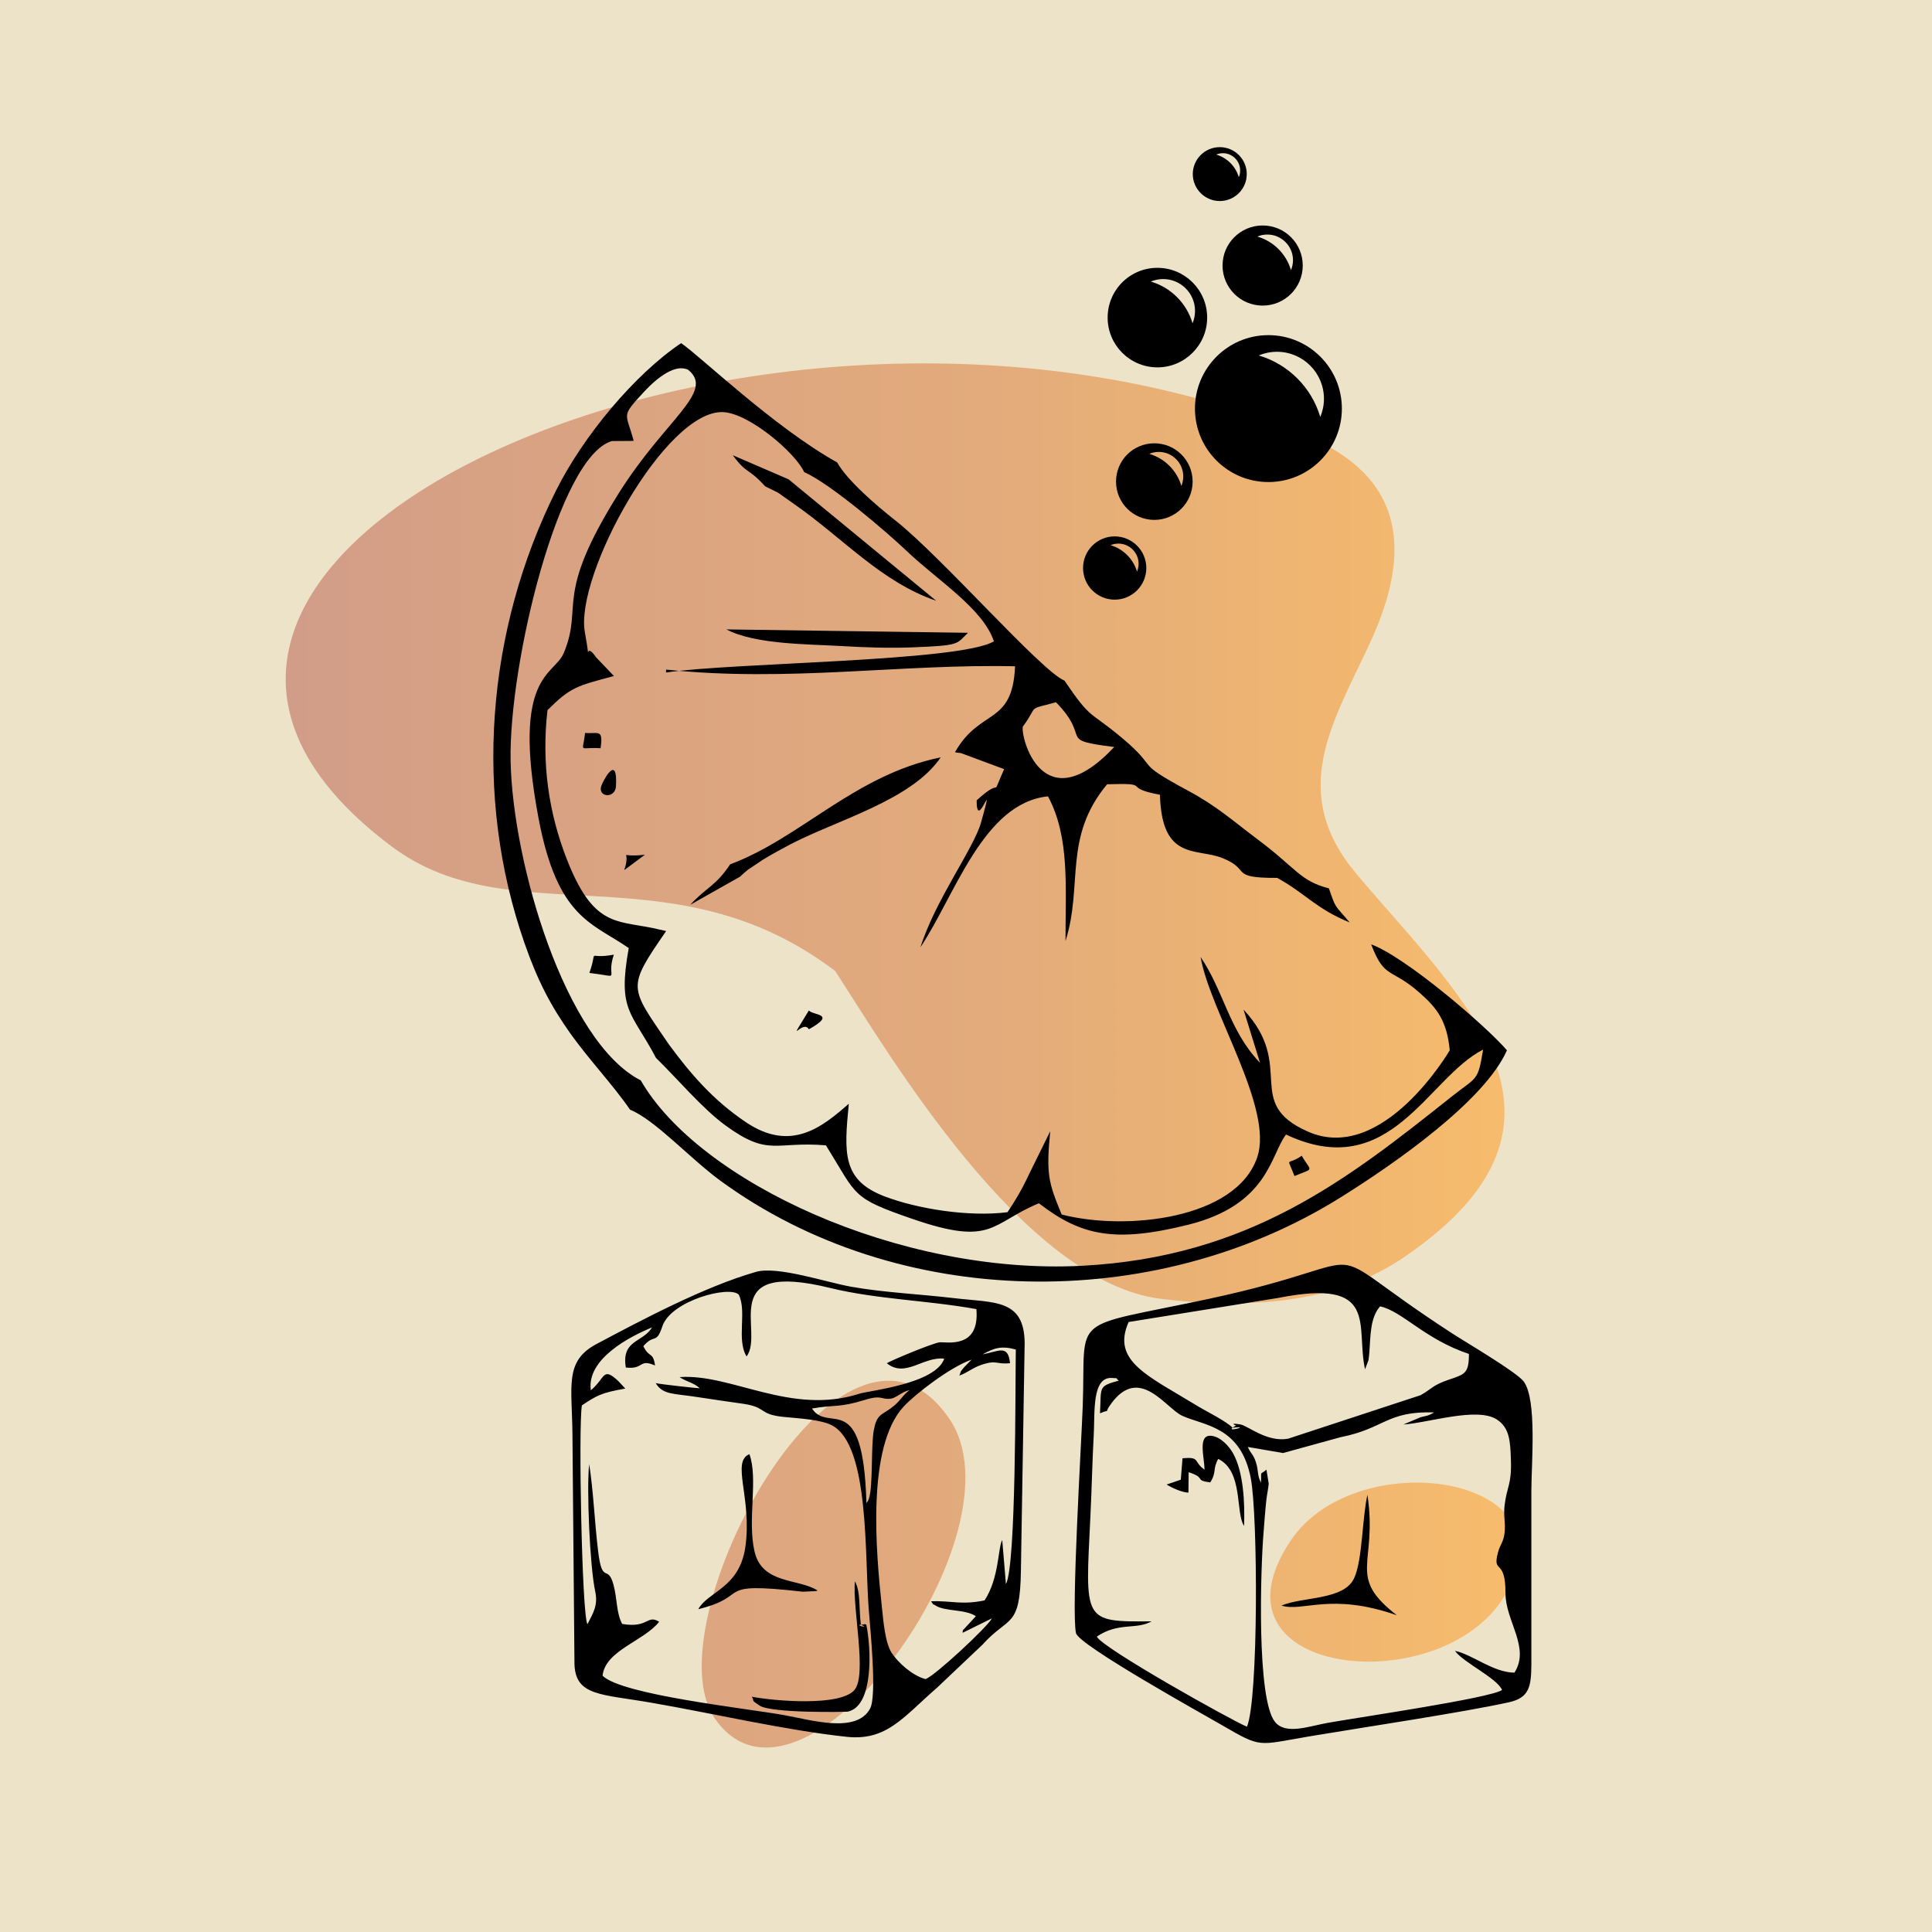<?xml version="1.0" encoding="UTF-8"?>
<!DOCTYPE svg PUBLIC "-//W3C//DTD SVG 1.1//EN" "http://www.w3.org/Graphics/SVG/1.1/DTD/svg11.dtd">
<!-- Creator: CorelDRAW -->
<svg xmlns="http://www.w3.org/2000/svg" xml:space="preserve" width="120px" height="120px" version="1.1" style="shape-rendering:geometricPrecision; text-rendering:geometricPrecision; image-rendering:optimizeQuality; fill-rule:evenodd; clip-rule:evenodd"
viewBox="0 0 25.775 25.775"
 xmlns:xlink="http://www.w3.org/1999/xlink"
 xmlns:xodm="http://www.corel.com/coreldraw/odm/2003">
 <defs>
  <style type="text/css">
   <![CDATA[
    .fil2 {fill:black}
    .fil0 {fill:#EDE3C8}
    .fil1 {fill:url(#id0)}
   ]]>
  </style>
  <linearGradient id="id0" gradientUnits="userSpaceOnUse" x1="3.812" y1="14.081" x2="20.277" y2="14.081">
   <stop offset="0" style="stop-opacity:1; stop-color:#D29D88"/>
   <stop offset="0.6" style="stop-opacity:1; stop-color:#E4AC7A"/>
   <stop offset="1" style="stop-opacity:1; stop-color:#F7BC6B"/>
  </linearGradient>
 </defs>
 <g id="Layer_x0020_1">
  <g id="_2765484731440">
   <rect class="fil0" width="25.775" height="25.775"/>
   <path class="fil1" d="M12.664 18.926c1.043,1.517 -1.978,5.671 -3.129,3.998 -0.864,-1.256 1.716,-6.053 3.129,-3.998zm7.369 2.427c-0.899,1.339 -4.019,0.998 -2.812,-0.802 0.893,-1.33 3.929,-0.862 2.812,0.802zm-8.89 -8.398c0.705,1.085 2.503,4.157 4.359,4.375 1.366,0.16 2.426,-0.009 3.235,-0.561 2.661,-1.819 0.752,-3.459 -0.636,-5.105 -0.915,-1.084 -0.336,-1.993 0.164,-3.06 0.596,-1.27 0.459,-2.249 -0.845,-2.793 -7.182,-2.997 -17.383,1.61 -12.189,5.486 1.605,1.198 3.748,0.013 5.912,1.658z"/>
   <path class="fil2" d="M8.328 11.608c0.105,-0.305 -0.126,-0.159 0.276,-0.205l-0.276 0.205zm8.942 4.082c-0.108,-0.283 -0.104,-0.128 0.096,-0.271 0.129,0.222 0.178,0.156 -0.096,0.271zm-6.479 -1.958c-0.082,-0.145 -0.318,0.27 0,-0.251 0.059,0.068 0.378,0.04 0,0.251zm-2.779 -3.75c-0.298,-0.019 -0.239,0.077 -0.206,-0.204 0.172,0.016 0.246,-0.062 0.206,0.204zm0.206 0.506c-0.01,0.177 -0.256,0.147 -0.193,-0.011 0.034,-0.086 0.216,-0.42 0.193,0.011zm-0.355 2.492c0.124,-0.353 -0.058,-0.172 0.326,-0.244 -0.115,0.343 0.135,0.299 -0.326,0.244zm2.658 -6.585l1.969 1.62c-0.735,-0.251 -1.24,-0.835 -1.902,-1.295 -0.288,-0.2 -0.121,-0.102 -0.38,-0.232 -0.238,-0.261 -0.238,-0.152 -0.432,-0.415l0.745 0.322zm2.393 2.047c-0.16,0.153 -0.094,0.17 -0.756,0.195 -0.307,0.011 -0.606,0.001 -0.912,-0.017 -0.481,-0.028 -1.169,-0.021 -1.555,-0.223l3.223 0.045zm4.126 3.27c-0.654,0.002 -0.339,-0.107 -0.73,-0.264 -0.347,-0.139 -0.811,0.043 -0.835,-0.845 -0.539,-0.1 -0.071,-0.159 -0.705,-0.14 -0.59,0.71 -0.318,1.344 -0.555,2.091 -0.002,-0.706 0.061,-1.384 -0.234,-1.93 -0.863,0.089 -1.236,1.314 -1.701,2.013 0.2,-0.635 0.711,-1.316 0.809,-1.667 0.201,-0.725 -0.064,0.16 -0.059,-0.293 0.378,-0.345 0.17,0.029 0.366,-0.416l-0.576 -0.214c-0.016,-0.004 -0.055,-0.002 -0.079,-0.013 0.337,-0.593 0.766,-0.347 0.801,-1.145 -1.499,-0.035 -3.039,0.216 -4.656,0.044l0 0.039c0.871,-0.133 3.915,-0.143 4.374,-0.416 -0.147,-0.437 -0.746,-0.809 -1.156,-1.198 -0.274,-0.261 -1.027,-0.906 -1.376,-1.06 -0.114,-0.254 -0.731,-0.784 -1.081,-0.8 -0.768,-0.033 -1.982,2.18 -1.844,2.938 0.093,0.517 -0.027,0.078 0.15,0.334l0.238 0.249c-0.5,0.133 -0.578,0.148 -0.887,0.455 -0.082,0.707 0.018,1.371 0.253,1.976 0.35,0.904 0.65,0.829 1.147,0.93l0.183 0.041c-0.529,0.769 -0.493,0.734 0.034,1.509 0.293,0.398 0.591,0.745 1.028,1.04 0.607,0.41 1.026,0.06 1.375,-0.245 -0.064,0.66 -0.09,1.019 0.477,1.236 0.44,0.167 1.123,0.277 1.64,0.211 0.099,-0.148 0.191,-0.299 0.277,-0.485l0.293 -0.595c-0.056,0.579 -0.023,0.685 0.153,1.111 0.857,0.221 2.329,0.063 2.609,-0.765 0.221,-0.652 -0.631,-1.946 -0.756,-2.67 0.309,0.451 0.381,0.984 0.793,1.411l-0.22 -0.71c0.709,0.758 -0.013,1.241 0.857,1.627 1.002,0.445 1.894,-1.083 1.894,-1.084 -0.037,-0.391 -0.17,-0.563 -0.398,-0.764 -0.392,-0.346 -0.47,-0.177 -0.65,-0.649 0.448,0.161 1.523,1.078 1.811,1.413 -0.295,0.671 -1.484,1.505 -2.229,1.969 -2.496,1.553 -5.9,1.494 -8.259,-0.225 -0.416,-0.304 -0.872,-0.813 -1.211,-0.952 -0.222,-0.325 -0.553,-0.674 -0.797,-1.018 -0.259,-0.365 -0.437,-0.703 -0.612,-1.207 -0.683,-1.964 -0.508,-4.169 0.421,-6.033 0.362,-0.726 1.051,-1.554 1.67,-1.968 0.244,0.163 1.237,1.121 2.081,1.591 0.137,0.244 0.524,0.575 0.779,0.776 0.618,0.488 1.943,2.008 2.254,2.135 0.361,0.532 0.319,0.39 0.762,0.76 0.527,0.441 0.132,0.302 0.884,0.707 0.391,0.21 0.594,0.399 0.936,0.655 0.518,0.388 0.556,0.548 0.946,0.65 0.098,0.282 0.071,0.21 0.277,0.454 -0.444,-0.179 -0.588,-0.385 -0.966,-0.594zm-7.169 -0.015l-0.662 0.374c0.213,-0.235 0.336,-0.244 0.532,-0.54 0.938,-0.349 1.665,-1.195 2.809,-1.427 -0.388,0.573 -1.383,0.835 -2.007,1.161 -0.115,0.061 -0.24,0.128 -0.364,0.204l-0.198 0.132c-0.014,0.01 -0.045,0.039 -0.056,0.047 -0.011,0.009 -0.036,0.033 -0.054,0.049zm4.994 -1.731c-0.78,-0.099 -0.289,-0.099 -0.777,-0.597 -0.405,0.109 -0.222,0.028 -0.442,0.324 -0.035,0.136 0.264,1.288 1.219,0.273zm-6.317 4.447c0.778,1.351 3.451,2.6 5.885,2.474 2.229,-0.116 3.541,-1.149 4.933,-2.257 0.343,-0.272 0.349,-0.196 0.42,-0.627 -0.742,0.375 -1.238,1.789 -2.629,1.133 -0.21,0.273 -0.232,0.935 -1.304,1.203 -0.978,0.244 -1.43,0.149 -1.993,-0.286 -0.645,0.267 -0.61,0.58 -1.686,0.209 -0.825,-0.285 -0.732,-0.302 -1.155,-0.982 -0.681,-0.057 -0.76,0.158 -1.341,-0.266 -0.309,-0.225 -0.657,-0.64 -0.926,-0.9 -0.328,-0.622 -0.516,-0.62 -0.364,-1.466 -0.493,-0.341 -0.953,-0.396 -1.205,-1.741 -0.36,-1.92 0.211,-1.887 0.339,-2.197 0.266,-0.641 -0.143,-0.731 0.728,-2.122 0.627,-1.002 1.292,-1.357 0.932,-1.654 -0.169,-0.084 -0.407,0.096 -0.59,0.293 -0.316,0.343 -0.241,0.268 -0.138,0.654 -0.04,0.004 -0.284,0.001 -0.29,0.003 -0.708,0.201 -1.377,2.972 -1.352,4.265 0.027,1.373 0.732,3.752 1.736,4.264zm8.569 4.972l0.766 -0.211c0.59,-0.116 0.616,-0.351 1.251,-0.331 -0.093,0.05 -0.071,0.037 -0.181,0.064l-0.23 0.097c0.328,-0.019 0.985,-0.24 1.249,-0.065 0.165,0.11 0.177,0.281 0.185,0.536 0.012,0.333 -0.053,0.349 -0.084,0.607 -0.018,0.148 0.016,0.234 -0.001,0.373 -0.014,0.119 -0.062,0.157 -0.087,0.255 -0.08,0.304 0.101,0.059 0.1,0.547 -0.001,0.368 0.334,0.725 0.119,1.058 -0.286,-0.003 -0.565,-0.245 -0.794,-0.291 0.112,0.156 0.563,0.364 0.629,0.522 -0.147,0.107 -1.893,0.362 -2.322,0.438 -0.255,0.045 -0.57,0.168 -0.711,-0.017 -0.241,-0.315 -0.191,-2.025 -0.147,-2.547 0.011,-0.138 0.021,-0.277 0.036,-0.414 0.007,-0.061 0.027,-0.16 0.031,-0.211l-0.03 -0.188c-0.097,0.081 -0.064,0.002 -0.073,0.172 -0.055,-0.101 -0.028,-0.153 -0.07,-0.278 -0.036,-0.106 -0.063,-0.1 -0.106,-0.197l0.47 0.081zm-1.753 2.245c-0.928,0.01 -0.884,-0.003 -0.817,-1.398 0.018,-0.362 0.025,-0.73 0.045,-1.095 0.016,-0.296 -0.027,-0.778 0.249,-0.753 0.111,0.01 0.019,-0.014 0.084,0.035 -0.283,0.077 -0.23,0.087 -0.25,0.436 0.172,-0.073 0.029,0.035 0.149,-0.129 0.381,-0.521 0.731,0.066 0.952,0.164 0.299,0.132 0.778,0.142 0.911,0.832 0.095,0.491 0.103,2.946 -0.051,3.314 -0.173,-0.066 -1.937,-1.051 -2.003,-1.202 0.289,-0.197 0.526,-0.087 0.731,-0.204zm1.687 -4.314c1.361,-0.27 1.032,0.367 1.16,0.952l0.046 -0.122c0.005,-0.026 0.009,-0.08 0.012,-0.109 0.016,-0.206 0.007,-0.454 0.143,-0.609 0.299,0.066 0.594,0.438 1.185,0.635 0,0.267 -0.058,0.271 -0.278,0.347 -0.205,0.07 -0.211,0.114 -0.366,0.203l-1.769 0.581c-0.285,0.05 -0.536,-0.175 -0.638,-0.191 -0.164,-0.026 -0.054,0.016 -0.056,0.016 -0.213,0.112 0.238,-0.005 -0.044,0.029 -0.108,-0.101 -0.34,-0.211 -0.466,-0.288 -0.669,-0.409 -1.154,-0.6 -0.923,-1.123l1.994 -0.321zm-2.696 4.472c0.035,0.159 1.687,1.077 1.931,1.218 0.557,0.323 0.476,0.278 1.195,0.157 0.679,-0.114 2.052,-0.32 2.65,-0.453 0.27,-0.06 0.297,-0.207 0.299,-0.504l0 -2.314c0,-0.364 0.077,-1.217 -0.101,-1.46 -0.092,-0.125 -0.751,-0.511 -0.952,-0.641 -1.999,-1.296 -0.761,-0.995 -3.259,-0.461 -1.885,0.403 -1.628,0.182 -1.673,1.424 -0.017,0.478 -0.155,2.745 -0.09,3.034zm-3.522 -2.997c0.316,-0.055 0.353,-0.006 0.713,-0.117 0.226,-0.07 0.214,0.005 0.34,-0.015 0.076,-0.011 0.145,-0.093 0.249,-0.113 -0.095,0.066 -0.122,0.149 -0.248,0.24 -0.138,0.099 -0.192,0.087 -0.231,0.302 -0.036,0.207 -0.01,0.723 -0.06,0.892 -0.016,0.053 -0.019,0.048 -0.037,0.073 -0.043,-1.555 -0.505,-0.919 -0.726,-1.262zm2.026 -0.547c-0.058,0.076 -0.025,0.018 -0.06,0.108 0.119,-0.045 0.171,-0.101 0.292,-0.143 0.212,-0.072 0.197,-0.002 0.384,-0.023 -0.027,-0.257 -0.153,-0.156 -0.367,-0.117 0.153,-0.084 0.249,-0.119 0.444,-0.065 -0.008,0.486 0.005,2.887 -0.132,3.129l-0.049 -0.586c-0.057,0.087 -0.039,0.507 -0.236,0.804 -0.309,0.064 -0.431,0.003 -0.714,0.011 0.052,0.069 -0.003,0.018 0.065,0.06 0.127,0.079 0.392,0.044 0.533,0.14l-0.165 0.179c-0.004,-0.007 -0.014,0.017 -0.011,0.042l0.391 -0.193c-0.074,0.13 -0.762,0.767 -0.886,0.811 -0.175,-0.046 -0.365,-0.217 -0.452,-0.35 -0.089,-0.136 -0.111,-0.428 -0.132,-0.622 -0.077,-0.72 -0.205,-2.127 0.291,-2.663 0.154,-0.167 0.621,-0.528 0.907,-0.627l-0.103 0.105zm-1.028 -0.057c0.247,0.201 0.487,-0.094 0.766,-0.061 -0.115,0.338 -1.009,0.427 -1.13,0.467 -0.914,0.295 -1.71,-0.271 -2.401,-0.221 0.087,0.06 0.189,0.074 0.27,0.149 -0.036,0 -0.534,-0.054 -0.588,-0.069 0.093,0.158 0.245,0.138 0.541,0.184 0.214,0.034 0.413,0.061 0.627,0.092 0.321,0.048 0.199,0.14 0.537,0.175 0.185,0.019 0.496,0.033 0.647,0.113 0.504,0.265 0.433,1.745 0.491,2.469 0.019,0.245 0.11,1.135 0.017,1.309 -0.181,0.336 -0.777,0.154 -1.15,0.087 -0.512,-0.092 -2.159,-0.269 -2.419,-0.525 0.033,-0.337 0.558,-0.466 0.755,-0.72 -0.166,-0.102 -0.139,0.09 -0.494,0.029 -0.08,-0.152 -0.064,-0.335 -0.116,-0.525 -0.077,-0.279 -0.148,0.008 -0.203,-0.434 -0.049,-0.395 -0.064,-0.818 -0.121,-1.173 -0.035,0.32 0.007,1.356 0.081,1.7 0.04,0.187 -0.03,0.289 -0.104,0.436 -0.074,-0.118 -0.122,-2.652 -0.074,-2.92 0.201,-0.133 0.259,-0.168 0.579,-0.224l-0.095 -0.102c-0.211,-0.194 -0.166,-0.041 -0.365,0.125 -0.058,-0.42 0.522,-0.718 0.817,-0.839 -0.124,0.205 -0.411,0.163 -0.35,0.535 0.246,0.03 0.17,-0.123 0.39,-0.027 -0.027,-0.19 -0.08,-0.095 -0.156,-0.258 0.148,-0.172 0.171,-0.017 0.253,-0.263 0.114,-0.346 0.896,-0.549 1.019,-0.425 0.113,0.225 -0.033,0.599 0.105,0.825 0.248,-0.329 -0.426,-1.292 1.121,-0.912 0.612,0.15 1.314,0.166 1.945,0.281 0.047,0.536 -0.397,0.435 -0.489,0.443 -0.097,0.009 -0.682,0.257 -0.706,0.279zm-1.745 -1.219c-0.691,0.198 -1.524,0.642 -2.127,0.962 -0.431,0.229 -0.328,0.554 -0.322,1.204l0.027 3.069c0.015,0.427 0.362,0.397 1.025,0.513 0.827,0.143 1.801,0.37 2.608,0.455 0.534,0.056 0.751,-0.261 1.207,-0.658l0.603 -0.571c0.35,-0.391 0.502,-0.207 0.513,-0.988l0.05 -3.035c-0.004,-0.596 -0.408,-0.536 -0.947,-0.601 -0.446,-0.053 -0.932,-0.074 -1.369,-0.152 -0.331,-0.059 -0.983,-0.28 -1.268,-0.198zm-0.77 4.5c0.73,-0.178 0.169,-0.372 1.394,-0.233l0.173 -0.008c0.005,-0.001 0.017,-0.004 0.024,-0.008 -0.255,-0.164 -0.738,-0.079 -0.841,-0.521 -0.098,-0.422 0.052,-0.965 -0.068,-1.298 -0.248,0.101 0.04,0.591 -0.055,1.243 -0.08,0.544 -0.497,0.588 -0.627,0.825zm0.817 1.286c0.153,0.104 1.152,0.086 1.176,0.081 0.352,-0.071 0.313,-0.859 0.248,-1.161 -0.066,-0.022 0.009,-0.002 -0.042,-0.001 -0.156,0.001 0.112,0.061 -0.03,0.001 -0.028,-0.206 0,-0.438 -0.08,-0.578 -0.033,0.372 0.165,1.246 -0.005,1.449 -0.188,0.225 -1.072,0.148 -1.371,0.091 0.048,0.074 -0.03,0.027 0.104,0.118zm6.963 -1.334c0.291,0.09 0.651,-0.18 1.539,0.129 -0.678,-0.526 -0.252,-0.675 -0.392,-1.606 -0.071,0.304 -0.065,0.879 -0.18,1.117 -0.14,0.29 -0.684,0.24 -0.967,0.36zm-1.026 -1.813c-0.154,-0.106 -0.05,-0.175 -0.294,-0.152l-0.023 0.286 -0.189 0.064c0.075,0.048 0.215,0.108 0.291,0.108l0.003 -0.272c0.242,0.077 0.066,0.107 0.288,0.136 0.088,-0.14 0.029,-0.172 0.106,-0.314 0.338,0.165 0.227,0.715 0.345,0.895 0.012,-0.311 -0.008,-0.72 -0.146,-0.968 -0.048,-0.087 -0.163,-0.224 -0.294,-0.235 -0.181,-0.015 -0.09,0.285 -0.087,0.452zm0.852 -15.136c-0.541,0 -0.98,0.439 -0.98,0.98 0,0.541 0.439,0.98 0.98,0.98 0.541,0 0.98,-0.439 0.98,-0.98 0,-0.541 -0.439,-0.98 -0.98,-0.98zm0.114 0.222c-0.086,0 -0.168,0.018 -0.243,0.049 0.394,0.116 0.705,0.427 0.821,0.821 0.031,-0.075 0.049,-0.157 0.049,-0.243 0,-0.346 -0.281,-0.627 -0.627,-0.627zm-1.595 -1.12c-0.367,0 -0.664,0.297 -0.664,0.664 0,0.366 0.297,0.664 0.664,0.664 0.366,0 0.664,-0.298 0.664,-0.664 0,-0.367 -0.298,-0.664 -0.664,-0.664zm0.077 0.15c-0.058,0 -0.114,0.012 -0.165,0.033 0.268,0.079 0.478,0.289 0.557,0.557 0.021,-0.051 0.033,-0.107 0.033,-0.165 0,-0.235 -0.19,-0.425 -0.425,-0.425zm1.327 -0.715c-0.295,0 -0.535,0.239 -0.535,0.534 0,0.296 0.24,0.535 0.535,0.535 0.296,0 0.535,-0.239 0.535,-0.535 0,-0.295 -0.239,-0.534 -0.535,-0.534zm0.062 0.121c-0.047,0 -0.091,0.009 -0.132,0.027 0.215,0.063 0.385,0.232 0.448,0.448 0.017,-0.041 0.027,-0.086 0.027,-0.133 0,-0.189 -0.154,-0.342 -0.343,-0.342zm-1.507 2.785c-0.283,0 -0.511,0.228 -0.511,0.511 0,0.282 0.228,0.511 0.511,0.511 0.282,0 0.511,-0.229 0.511,-0.511 0,-0.283 -0.229,-0.511 -0.511,-0.511zm0.059 0.115c-0.045,0 -0.088,0.009 -0.126,0.026 0.205,0.06 0.367,0.222 0.428,0.428 0.016,-0.039 0.025,-0.082 0.025,-0.127 0,-0.18 -0.146,-0.327 -0.327,-0.327zm-0.588 1.127c-0.233,0 -0.422,0.189 -0.422,0.422 0,0.233 0.189,0.422 0.422,0.422 0.233,0 0.422,-0.189 0.422,-0.422 0,-0.233 -0.189,-0.422 -0.422,-0.422zm0.049 0.096c-0.037,0 -0.072,0.008 -0.104,0.021 0.169,0.05 0.303,0.184 0.353,0.353 0.013,-0.032 0.021,-0.067 0.021,-0.104 0,-0.149 -0.121,-0.27 -0.27,-0.27zm1.353 -5.289c-0.198,0 -0.36,0.161 -0.36,0.359 0,0.199 0.162,0.36 0.36,0.36 0.199,0 0.36,-0.161 0.36,-0.36 0,-0.198 -0.161,-0.359 -0.36,-0.359zm0.042 0.081c-0.032,0 -0.062,0.007 -0.089,0.018 0.145,0.043 0.259,0.157 0.301,0.302 0.012,-0.028 0.018,-0.058 0.018,-0.09 0,-0.127 -0.103,-0.23 -0.23,-0.23z"/>
  </g>
 </g>
</svg>
